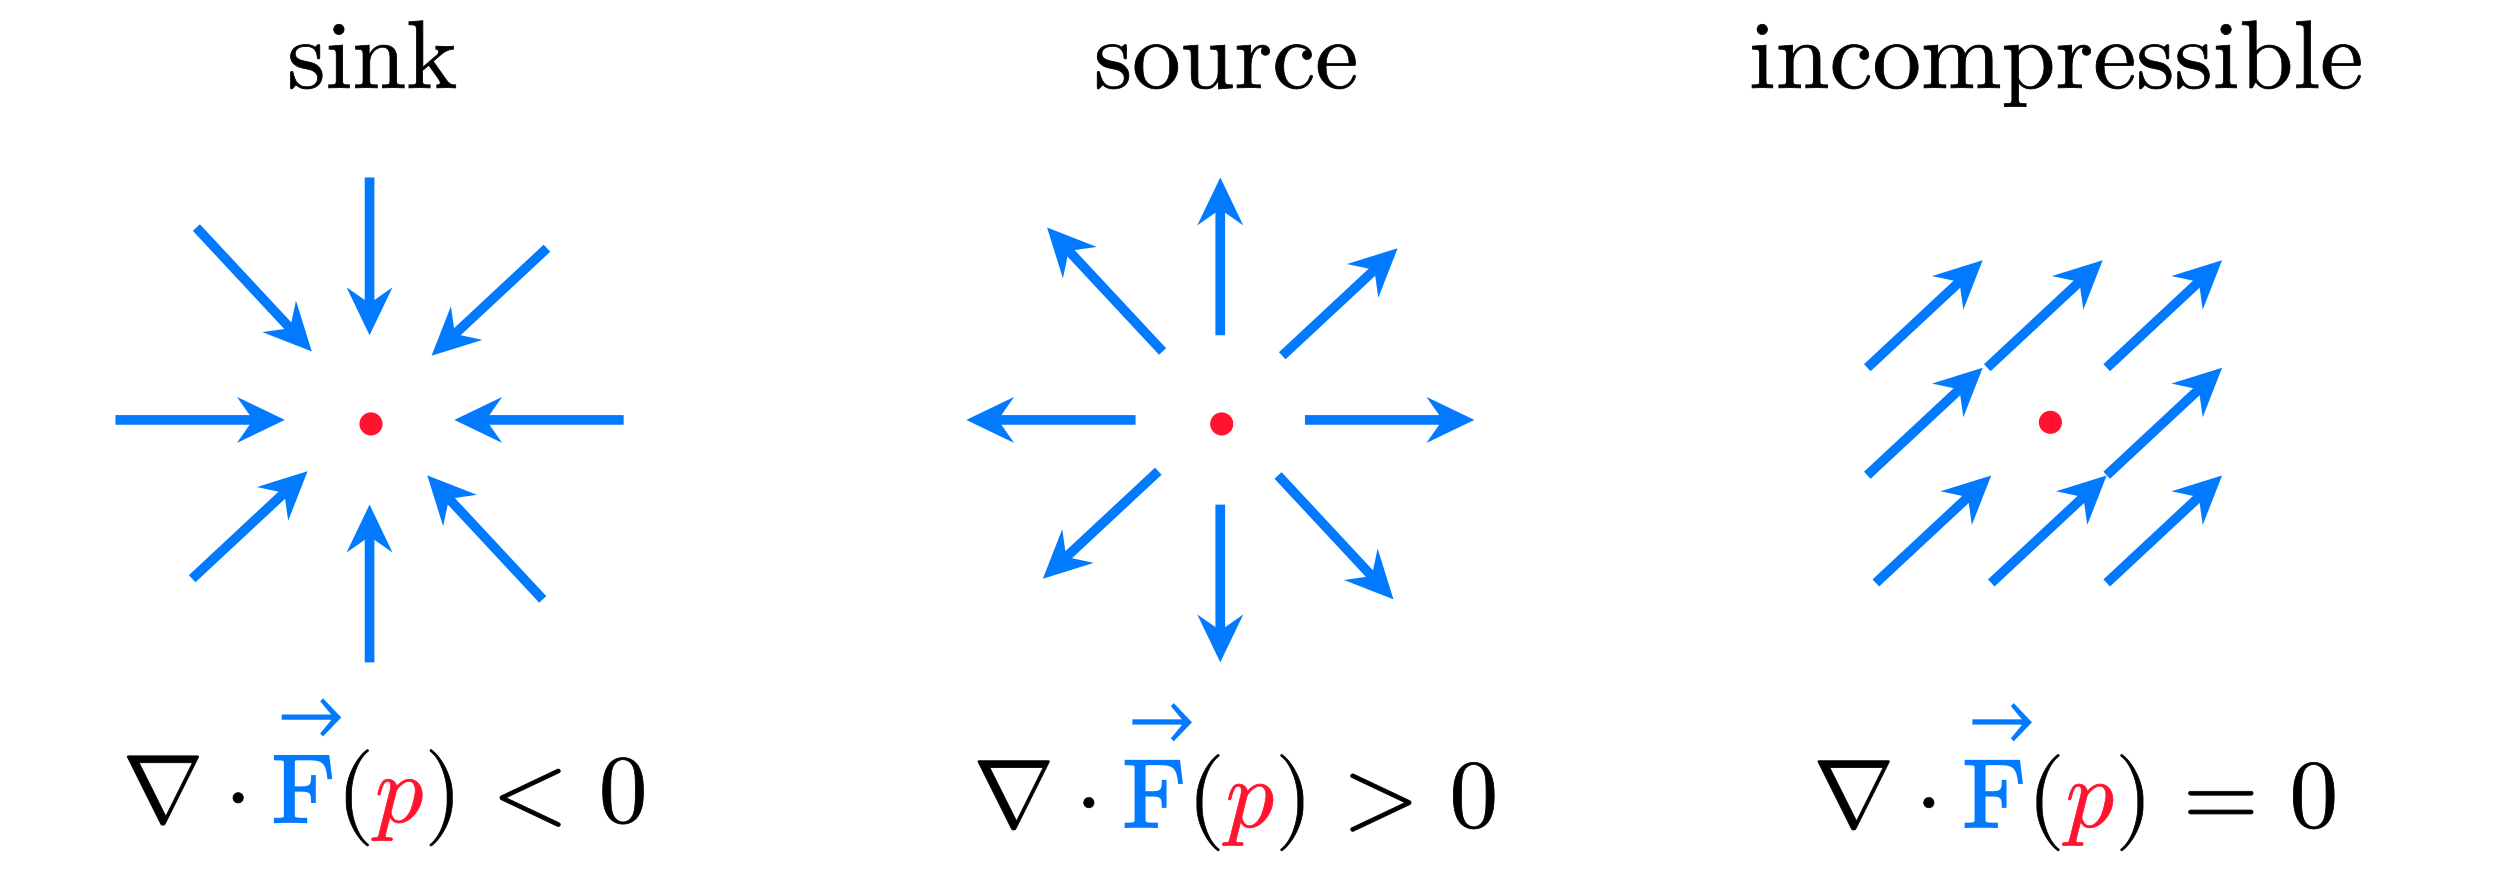 <svg xmlns="http://www.w3.org/2000/svg" xmlns:xlink="http://www.w3.org/1999/xlink" x="0" y="0" style="         width:702px;         height:248.484px;         background: transparent;         fill: none; " viewBox="184.82 25.91 471.91 182.83">
        <svg xmlns="http://www.w3.org/2000/svg"/>
        
        <svg xmlns="http://www.w3.org/2000/svg" class="role-diagram-draw-area" style="overflow: visible;"><g class="shapes-region" style="stroke: black; fill: none;"><g class="grouped-shape"><g class="arrow-line"><path class="connection real" stroke-dasharray="" d="  M186.37,112.67 L217.37,112.67" style="stroke: rgb(2, 122, 255); stroke-opacity: 1; stroke-width: 2; fill: none; fill-opacity: 1;"/><g stroke="none" fill="rgb(2,122,255)" fill-opacity="1" transform="matrix(-1,1.2246467991473532e-16,-1.2246467991473532e-16,-1,221.367,112.667)" style="stroke: none; fill: rgb(2, 122, 255); stroke-width: 2;"><path d=" M9.91,-4.76 L0,0 L9.91,4.76 L6.58,0 Z"/></g></g><g class="arrow-line"><path class="connection real" stroke-dasharray="" d="  M238.87,62.57 L238.87,91.17" style="stroke: rgb(2, 122, 255); stroke-opacity: 1; stroke-width: 2; fill: none; fill-opacity: 1;"/><g stroke="none" fill="rgb(2,122,255)" fill-opacity="1" transform="matrix(-1.8369701987210297e-16,-1,1,-1.8369701987210297e-16,238.867,95.167)" style="stroke: none; fill: rgb(2, 122, 255); stroke-width: 2;"><path d=" M9.91,-4.76 L0,0 L9.91,4.76 L6.58,0 Z"/></g></g><g class="arrow-line"><path class="connection real" stroke-dasharray="" d="  M238.87,162.76 L238.87,134.17" style="stroke: rgb(2, 122, 255); stroke-opacity: 1; stroke-width: 2; fill: none; fill-opacity: 1;"/><g stroke="none" fill="rgb(2,122,255)" fill-opacity="1" transform="matrix(3.061616997868383e-16,1,-1,3.061616997868383e-16,238.867,130.167)" style="stroke: none; fill: rgb(2, 122, 255); stroke-width: 2;"><path d=" M9.91,-4.76 L0,0 L9.91,4.76 L6.58,0 Z"/></g></g><g class="arrow-line"><path class="connection real" stroke-dasharray="" d="  M291.37,112.67 L260.37,112.67" style="stroke: rgb(2, 122, 255); stroke-opacity: 1; stroke-width: 2; fill: none; fill-opacity: 1;"/><g stroke="none" fill="rgb(2,122,255)" fill-opacity="1" transform="matrix(1,-2.4492935982947064e-16,2.4492935982947064e-16,1,256.367,112.667)" style="stroke: none; fill: rgb(2, 122, 255); stroke-width: 2;"><path d=" M9.91,-4.76 L0,0 L9.91,4.76 L6.58,0 Z"/></g></g><g class="arrow-line"><path class="connection real" stroke-dasharray="" d="  M203.08,72.92 L224.21,95.6" style="stroke: rgb(2, 122, 255); stroke-opacity: 1; stroke-width: 2; fill: none; fill-opacity: 1;"/><g stroke="none" fill="rgb(2,122,255)" fill-opacity="1" transform="matrix(-0.682,-0.732,0.732,-0.682,226.938,98.528)" style="stroke: none; fill: rgb(2, 122, 255); stroke-width: 2;"><path d=" M9.91,-4.76 L0,0 L9.91,4.76 L6.58,0 Z"/></g></g><g class="arrow-line"><path class="connection real" stroke-dasharray="" d="  M275.52,77.19 L254.6,96.68" style="stroke: rgb(2, 122, 255); stroke-opacity: 1; stroke-width: 2; fill: none; fill-opacity: 1;"/><g stroke="none" fill="rgb(2,122,255)" fill-opacity="1" transform="matrix(0.732,-0.682,0.682,0.732,251.672,99.405)" style="stroke: none; fill: rgb(2, 122, 255); stroke-width: 2;"><path d=" M9.91,-4.76 L0,0 L9.91,4.76 L6.58,0 Z"/></g></g><g class="arrow-line"><path class="connection real" stroke-dasharray="" d="  M202.21,145.48 L223.13,125.99" style="stroke: rgb(2, 122, 255); stroke-opacity: 1; stroke-width: 2; fill: none; fill-opacity: 1;"/><g stroke="none" fill="rgb(2,122,255)" fill-opacity="1" transform="matrix(-0.732,0.682,-0.682,-0.732,226.062,123.262)" style="stroke: none; fill: rgb(2, 122, 255); stroke-width: 2;"><path d=" M9.91,-4.76 L0,0 L9.91,4.76 L6.58,0 Z"/></g></g><g class="arrow-line"><path class="connection real" stroke-dasharray="" d="  M274.65,149.75 L253.52,127.07" style="stroke: rgb(2, 122, 255); stroke-opacity: 1; stroke-width: 2; fill: none; fill-opacity: 1;"/><g stroke="none" fill="rgb(2,122,255)" fill-opacity="1" transform="matrix(0.682,0.732,-0.732,0.682,250.795,124.138)" style="stroke: none; fill: rgb(2, 122, 255); stroke-width: 2;"><path d=" M9.91,-4.76 L0,0 L9.91,4.76 L6.58,0 Z"/></g></g></g><g class="grouped-shape"><g class="arrow-line"><path class="connection real" stroke-dasharray="" d="  M366.13,112.67 L397.13,112.67" style="stroke: rgb(2, 122, 255); stroke-opacity: 1; stroke-width: 2; fill: none; fill-opacity: 1;"/><g stroke="none" fill="rgb(2,122,255)" fill-opacity="1" transform="matrix(1,0,0,1,362.133,112.667)" style="stroke: none; fill: rgb(2, 122, 255); stroke-width: 2;"><path d=" M9.91,-4.76 L0,0 L9.91,4.76 L6.58,0 Z"/></g></g><g class="arrow-line"><path class="connection real" stroke-dasharray="" d="  M414.63,66.57 L414.63,95.17" style="stroke: rgb(2, 122, 255); stroke-opacity: 1; stroke-width: 2; fill: none; fill-opacity: 1;"/><g stroke="none" fill="rgb(2,122,255)" fill-opacity="1" transform="matrix(6.123233995736766e-17,1,-1,6.123233995736766e-17,414.633,62.573)" style="stroke: none; fill: rgb(2, 122, 255); stroke-width: 2;"><path d=" M9.91,-4.76 L0,0 L9.91,4.76 L6.58,0 Z"/></g></g><g class="arrow-line"><path class="connection real" stroke-dasharray="" d="  M414.63,158.76 L414.63,130.17" style="stroke: rgb(2, 122, 255); stroke-opacity: 1; stroke-width: 2; fill: none; fill-opacity: 1;"/><g stroke="none" fill="rgb(2,122,255)" fill-opacity="1" transform="matrix(-1.8369701987210297e-16,-1,1,-1.8369701987210297e-16,414.633,162.76)" style="stroke: none; fill: rgb(2, 122, 255); stroke-width: 2;"><path d=" M9.91,-4.76 L0,0 L9.91,4.76 L6.58,0 Z"/></g></g><g class="arrow-line"><path class="connection real" stroke-dasharray="" d="  M463.13,112.67 L432.13,112.67" style="stroke: rgb(2, 122, 255); stroke-opacity: 1; stroke-width: 2; fill: none; fill-opacity: 1;"/><g stroke="none" fill="rgb(2,122,255)" fill-opacity="1" transform="matrix(-1,1.2246467991473532e-16,-1.2246467991473532e-16,-1,467.133,112.667)" style="stroke: none; fill: rgb(2, 122, 255); stroke-width: 2;"><path d=" M9.91,-4.76 L0,0 L9.91,4.76 L6.58,0 Z"/></g></g><g class="arrow-line"><path class="connection real" stroke-dasharray="" d="  M381.57,75.85 L402.71,98.53" style="stroke: rgb(2, 122, 255); stroke-opacity: 1; stroke-width: 2; fill: none; fill-opacity: 1;"/><g stroke="none" fill="rgb(2,122,255)" fill-opacity="1" transform="matrix(0.682,0.732,-0.732,0.682,378.849,72.919)" style="stroke: none; fill: rgb(2, 122, 255); stroke-width: 2;"><path d=" M9.91,-4.76 L0,0 L9.91,4.76 L6.58,0 Z"/></g></g><g class="arrow-line"><path class="connection real" stroke-dasharray="" d="  M448.36,79.92 L427.44,99.41" style="stroke: rgb(2, 122, 255); stroke-opacity: 1; stroke-width: 2; fill: none; fill-opacity: 1;"/><g stroke="none" fill="rgb(2,122,255)" fill-opacity="1" transform="matrix(-0.732,0.682,-0.682,-0.732,451.287,77.189)" style="stroke: none; fill: rgb(2, 122, 255); stroke-width: 2;"><path d=" M9.91,-4.76 L0,0 L9.91,4.76 L6.58,0 Z"/></g></g><g class="arrow-line"><path class="connection real" stroke-dasharray="" d="  M380.91,142.75 L401.83,123.26" style="stroke: rgb(2, 122, 255); stroke-opacity: 1; stroke-width: 2; fill: none; fill-opacity: 1;"/><g stroke="none" fill="rgb(2,122,255)" fill-opacity="1" transform="matrix(0.732,-0.682,0.682,0.732,377.979,145.478)" style="stroke: none; fill: rgb(2, 122, 255); stroke-width: 2;"><path d=" M9.91,-4.76 L0,0 L9.91,4.76 L6.58,0 Z"/></g></g><g class="arrow-line"><path class="connection real" stroke-dasharray="" d="  M447.69,146.82 L426.56,124.14" style="stroke: rgb(2, 122, 255); stroke-opacity: 1; stroke-width: 2; fill: none; fill-opacity: 1;"/><g stroke="none" fill="rgb(2,122,255)" fill-opacity="1" transform="matrix(-0.682,-0.732,0.732,-0.682,450.418,149.748)" style="stroke: none; fill: rgb(2, 122, 255); stroke-width: 2;"><path d=" M9.91,-4.76 L0,0 L9.91,4.76 L6.58,0 Z"/></g></g></g><g class="arrow-line"><path class="connection real" stroke-dasharray="" d="  M618.69,82.39 L597.77,101.88" style="stroke: rgb(2, 122, 255); stroke-opacity: 1; stroke-width: 2; fill: none; fill-opacity: 1;"/><g stroke="none" fill="rgb(2,122,255)" fill-opacity="1" transform="matrix(-0.732,0.682,-0.682,-0.732,621.621,79.667)" style="stroke: none; fill: rgb(2, 122, 255); stroke-width: 2;"><path d=" M9.91,-4.76 L0,0 L9.91,4.76 L6.58,0 Z"/></g></g><g class="arrow-line"><path class="connection real" stroke-dasharray="" d="  M594.03,82.39 L573.1,101.88" style="stroke: rgb(2, 122, 255); stroke-opacity: 1; stroke-width: 2; fill: none; fill-opacity: 1;"/><g stroke="none" fill="rgb(2,122,255)" fill-opacity="1" transform="matrix(-0.732,0.682,-0.682,-0.732,596.954,79.667)" style="stroke: none; fill: rgb(2, 122, 255); stroke-width: 2;"><path d=" M9.91,-4.76 L0,0 L9.91,4.76 L6.58,0 Z"/></g></g><g class="arrow-line"><path class="connection real" stroke-dasharray="" d="  M548.31,101.88 L569.23,82.39" style="stroke: rgb(2, 122, 255); stroke-opacity: 1; stroke-width: 2; fill: none; fill-opacity: 1;"/><g stroke="none" fill="rgb(2,122,255)" fill-opacity="1" transform="matrix(-0.732,0.682,-0.682,-0.732,572.162,79.667)" style="stroke: none; fill: rgb(2, 122, 255); stroke-width: 2;"><path d=" M9.91,-4.76 L0,0 L9.91,4.76 L6.58,0 Z"/></g></g><g class="arrow-line"><path class="connection real" stroke-dasharray="" d="  M618.69,104.61 L597.77,124.1" style="stroke: rgb(2, 122, 255); stroke-opacity: 1; stroke-width: 2; fill: none; fill-opacity: 1;"/><g stroke="none" fill="rgb(2,122,255)" fill-opacity="1" transform="matrix(-0.732,0.682,-0.682,-0.732,621.621,101.883)" style="stroke: none; fill: rgb(2, 122, 255); stroke-width: 2;"><path d=" M9.91,-4.76 L0,0 L9.91,4.76 L6.58,0 Z"/></g></g><g class="arrow-line"><path class="connection real" stroke-dasharray="" d="  M548.31,124.1 L569.23,104.61" style="stroke: rgb(2, 122, 255); stroke-opacity: 1; stroke-width: 2; fill: none; fill-opacity: 1;"/><g stroke="none" fill="rgb(2,122,255)" fill-opacity="1" transform="matrix(-0.732,0.682,-0.682,-0.732,572.162,101.883)" style="stroke: none; fill: rgb(2, 122, 255); stroke-width: 2;"><path d=" M9.91,-4.76 L0,0 L9.91,4.76 L6.58,0 Z"/></g></g><g class="arrow-line"><path class="connection real" stroke-dasharray="" d="  M618.69,126.86 L597.77,146.35" style="stroke: rgb(2, 122, 255); stroke-opacity: 1; stroke-width: 2; fill: none; fill-opacity: 1;"/><g stroke="none" fill="rgb(2,122,255)" fill-opacity="1" transform="matrix(-0.732,0.682,-0.682,-0.732,621.621,124.138)" style="stroke: none; fill: rgb(2, 122, 255); stroke-width: 2;"><path d=" M9.91,-4.76 L0,0 L9.91,4.76 L6.58,0 Z"/></g></g><g class="arrow-line"><path class="connection real" stroke-dasharray="" d="  M594.84,126.86 L573.92,146.35" style="stroke: rgb(2, 122, 255); stroke-opacity: 1; stroke-width: 2; fill: none; fill-opacity: 1;"/><g stroke="none" fill="rgb(2,122,255)" fill-opacity="1" transform="matrix(-0.732,0.682,-0.682,-0.732,597.772,124.138)" style="stroke: none; fill: rgb(2, 122, 255); stroke-width: 2;"><path d=" M9.91,-4.76 L0,0 L9.91,4.76 L6.58,0 Z"/></g></g><g class="arrow-line"><path class="connection real" stroke-dasharray="" d="  M571,126.86 L550.07,146.35" style="stroke: rgb(2, 122, 255); stroke-opacity: 1; stroke-width: 2; fill: none; fill-opacity: 1;"/><g stroke="none" fill="rgb(2,122,255)" fill-opacity="1" transform="matrix(-0.732,0.682,-0.682,-0.732,573.922,124.138)" style="stroke: none; fill: rgb(2, 122, 255); stroke-width: 2;"><path d=" M9.91,-4.76 L0,0 L9.91,4.76 L6.58,0 Z"/></g></g><g/></g><g/><g/><g/></svg>
        <svg xmlns="http://www.w3.org/2000/svg" xmlns:xlink="http://www.w3.org/1999/xlink" width="700" height="246.484" style="width:700px;height:246.484px;font-family:LatinModern-Math, LatinModern, Asana-Math, Asana;background:transparent;"><g><g><g><g transform="matrix(1,0,0,1,187.865,195.739)"><path transform="matrix(0.02,0,0,-0.02,0,0)" d="M785 675C785 683 779 683 763 683L69 683C53 683 47 683 47 675C47 675 47 672 52 663L390 -15C397 -28 399 -33 416 -33C433 -33 435 -28 442 -15L780 663C785 672 785 675 785 675ZM720 612L446 61L445 61L170 612Z" stroke="rgb(0,0,0)" stroke-opacity="1" stroke-width="8" fill="rgb(0,0,0)" fill-opacity="1"/></g></g><g><g transform="matrix(1,0,0,1,208.938,195.739)"><path transform="matrix(0.02,0,0,-0.02,0,0)" d="M192 250C192 279 168 303 139 303C110 303 86 279 86 250C86 221 110 197 139 197C168 197 192 221 192 250Z" stroke="rgb(0,0,0)" stroke-opacity="1" stroke-width="8" fill="rgb(0,0,0)" fill-opacity="1"/></g></g><g><g><g><g><g transform="matrix(1,0,0,1,218.688,195.739)"><path transform="matrix(0.02,0,0,-0.02,0,0)" d="M610 455L582 680L33 680L33 649L57 649C134 649 136 638 136 602L136 78C136 42 134 31 57 31L33 31L33 0C68 3 146 3 185 3C226 3 317 3 353 0L353 31L320 31C225 31 225 44 225 79L225 325L311 325C407 325 417 293 417 208L442 208L442 473L417 473C417 389 407 356 311 356L225 356L225 609C225 642 227 649 274 649L394 649C544 649 569 593 585 455Z" stroke="rgb(2,122,255)" stroke-opacity="1" stroke-width="24" fill="rgb(2,122,255)" fill-opacity="1"/></g></g></g></g><svg x="218.688" overflow="visible" y="168.333" height="12" width="14.339"><path d=" M 14.34 5.82 l -3.78 -3.98 l -0.59 0.62 l 2.31 2.79 h -0.18 v 1.08 h 0.18 l -2.31 2.79 l 0.59 0.62 z  M 2.02 6.28 h 11.77 v -1.08 h -11.77 z" style="fill:rgb(2,122,255);fill-opacity:1;stroke-width:1px;stroke:none;stroke-opacity:1;"/></svg></g><g><g transform="matrix(1,0,0,1,232.01,195.739)"><path transform="matrix(0.02,0,0,-0.02,0,0)" d="M332 -238C332 -235 330 -232 328 -230C224 -152 155 48 155 208L155 292C155 452 224 652 328 730C330 732 332 735 332 738C332 743 327 748 322 748C320 748 318 747 316 746C206 663 101 463 101 292L101 208C101 37 206 -163 316 -246C318 -247 320 -248 322 -248C327 -248 332 -243 332 -238Z" stroke="rgb(0,0,0)" stroke-opacity="1" stroke-width="8" fill="rgb(0,0,0)" fill-opacity="1"/></g></g><g><g transform="matrix(1,0,0,1,239.948,195.739)"><path transform="matrix(0.02,0,0,-0.02,0,0)" d="M490 282C490 376 433 442 357 442C307 442 259 406 226 367C216 421 173 442 136 442C90 442 71 403 62 385C44 351 31 291 31 288C31 278 43 278 43 278C53 278 54 279 60 301C77 372 97 420 133 420C150 420 164 412 164 374C164 351 161 340 157 323L45 -122C37 -156 35 -163 -9 -163C-21 -163 -32 -163 -32 -182C-32 -190 -27 -194 -19 -194C8 -194 37 -191 65 -191C98 -191 132 -194 164 -194C169 -194 182 -194 182 -174C182 -163 172 -163 158 -163C108 -163 108 -156 108 -147C108 -135 150 28 157 53C170 24 198 -11 249 -11C365 -11 490 135 490 282ZM418 326C418 267 385 152 367 114C333 44 285 11 248 11C182 11 169 94 169 100C169 100 169 104 172 116L221 312C228 339 255 367 273 382C308 413 337 420 354 420C394 420 418 385 418 326Z" stroke="rgb(255,19,46)" stroke-opacity="1" stroke-width="8" fill="rgb(255,19,46)" fill-opacity="1"/></g></g><g><g transform="matrix(1,0,0,1,250.208,195.739)"><path transform="matrix(0.02,0,0,-0.02,0,0)" d="M288 208L288 292C288 463 183 663 73 746C71 747 69 748 67 748C62 748 57 743 57 738C57 735 59 732 61 730C165 652 234 452 234 292L234 208C234 48 165 -152 61 -230C59 -232 57 -235 57 -238C57 -243 62 -248 67 -248C69 -248 71 -247 73 -246C183 -163 288 37 288 208Z" stroke="rgb(0,0,0)" stroke-opacity="1" stroke-width="8" fill="rgb(0,0,0)" fill-opacity="1"/></g></g><g><g transform="matrix(1,0,0,1,264.266,195.739)"><path transform="matrix(0.02,0,0,-0.02,0,0)" d="M689 -9L141 250L689 509C713 520 696 556 671 545L90 270C73 262 73 238 90 230L671 -45C696 -56 713 -20 689 -9Z" stroke="rgb(0,0,0)" stroke-opacity="1" stroke-width="8" fill="rgb(0,0,0)" fill-opacity="1"/></g></g><g><g transform="matrix(1,0,0,1,286.255,195.739)"><path transform="matrix(0.02,0,0,-0.02,0,0)" d="M460 320C460 400 455 480 420 554C374 650 292 666 250 666C190 666 117 640 76 547C44 478 39 400 39 320C39 245 43 155 84 79C127 -2 200 -22 249 -22C303 -22 379 -1 423 94C455 163 460 241 460 320ZM377 332C377 257 377 189 366 125C351 30 294 0 249 0C210 0 151 25 133 121C122 181 122 273 122 332C122 396 122 462 130 516C149 635 224 644 249 644C282 644 348 626 367 527C377 471 377 395 377 332Z" stroke="rgb(0,0,0)" stroke-opacity="1" stroke-width="8" fill="rgb(0,0,0)" fill-opacity="1"/></g></g></g></g><g><g><g><g transform="matrix(1,0,0,1,363.63,196.739)"><path transform="matrix(0.02,0,0,-0.02,0,0)" d="M785 675C785 683 779 683 763 683L69 683C53 683 47 683 47 675C47 675 47 672 52 663L390 -15C397 -28 399 -33 416 -33C433 -33 435 -28 442 -15L780 663C785 672 785 675 785 675ZM720 612L446 61L445 61L170 612Z" stroke="rgb(0,0,0)" stroke-opacity="1" stroke-width="8" fill="rgb(0,0,0)" fill-opacity="1"/></g></g><g><g transform="matrix(1,0,0,1,384.703,196.739)"><path transform="matrix(0.02,0,0,-0.02,0,0)" d="M192 250C192 279 168 303 139 303C110 303 86 279 86 250C86 221 110 197 139 197C168 197 192 221 192 250Z" stroke="rgb(0,0,0)" stroke-opacity="1" stroke-width="8" fill="rgb(0,0,0)" fill-opacity="1"/></g></g><g><g><g><g><g transform="matrix(1,0,0,1,394.453,196.739)"><path transform="matrix(0.02,0,0,-0.02,0,0)" d="M610 455L582 680L33 680L33 649L57 649C134 649 136 638 136 602L136 78C136 42 134 31 57 31L33 31L33 0C68 3 146 3 185 3C226 3 317 3 353 0L353 31L320 31C225 31 225 44 225 79L225 325L311 325C407 325 417 293 417 208L442 208L442 473L417 473C417 389 407 356 311 356L225 356L225 609C225 642 227 649 274 649L394 649C544 649 569 593 585 455Z" stroke="rgb(2,122,255)" stroke-opacity="1" stroke-width="24" fill="rgb(2,122,255)" fill-opacity="1"/></g></g></g></g><svg x="394.453" overflow="visible" y="169.333" height="12" width="14.339"><path d=" M 14.34 5.82 l -3.78 -3.98 l -0.59 0.62 l 2.31 2.79 h -0.18 v 1.08 h 0.18 l -2.31 2.79 l 0.59 0.62 z  M 2.02 6.28 h 11.77 v -1.08 h -11.77 z" style="fill:rgb(2,122,255);fill-opacity:1;stroke-width:1px;stroke:none;stroke-opacity:1;"/></svg></g><g><g transform="matrix(1,0,0,1,407.776,196.739)"><path transform="matrix(0.02,0,0,-0.02,0,0)" d="M332 -238C332 -235 330 -232 328 -230C224 -152 155 48 155 208L155 292C155 452 224 652 328 730C330 732 332 735 332 738C332 743 327 748 322 748C320 748 318 747 316 746C206 663 101 463 101 292L101 208C101 37 206 -163 316 -246C318 -247 320 -248 322 -248C327 -248 332 -243 332 -238Z" stroke="rgb(0,0,0)" stroke-opacity="1" stroke-width="8" fill="rgb(0,0,0)" fill-opacity="1"/></g></g><g><g transform="matrix(1,0,0,1,415.714,196.739)"><path transform="matrix(0.02,0,0,-0.02,0,0)" d="M490 282C490 376 433 442 357 442C307 442 259 406 226 367C216 421 173 442 136 442C90 442 71 403 62 385C44 351 31 291 31 288C31 278 43 278 43 278C53 278 54 279 60 301C77 372 97 420 133 420C150 420 164 412 164 374C164 351 161 340 157 323L45 -122C37 -156 35 -163 -9 -163C-21 -163 -32 -163 -32 -182C-32 -190 -27 -194 -19 -194C8 -194 37 -191 65 -191C98 -191 132 -194 164 -194C169 -194 182 -194 182 -174C182 -163 172 -163 158 -163C108 -163 108 -156 108 -147C108 -135 150 28 157 53C170 24 198 -11 249 -11C365 -11 490 135 490 282ZM418 326C418 267 385 152 367 114C333 44 285 11 248 11C182 11 169 94 169 100C169 100 169 104 172 116L221 312C228 339 255 367 273 382C308 413 337 420 354 420C394 420 418 385 418 326Z" stroke="rgb(255,19,46)" stroke-opacity="1" stroke-width="8" fill="rgb(255,19,46)" fill-opacity="1"/></g></g><g><g transform="matrix(1,0,0,1,425.974,196.739)"><path transform="matrix(0.02,0,0,-0.02,0,0)" d="M288 208L288 292C288 463 183 663 73 746C71 747 69 748 67 748C62 748 57 743 57 738C57 735 59 732 61 730C165 652 234 452 234 292L234 208C234 48 165 -152 61 -230C59 -232 57 -235 57 -238C57 -243 62 -248 67 -248C69 -248 71 -247 73 -246C183 -163 288 37 288 208Z" stroke="rgb(0,0,0)" stroke-opacity="1" stroke-width="8" fill="rgb(0,0,0)" fill-opacity="1"/></g></g><g><g transform="matrix(1,0,0,1,440.031,196.739)"><path transform="matrix(0.02,0,0,-0.02,0,0)" d="M688 230C705 238 705 262 688 270L107 545C82 556 65 520 89 509L637 250L89 -9C65 -20 82 -56 107 -45Z" stroke="rgb(0,0,0)" stroke-opacity="1" stroke-width="8" fill="rgb(0,0,0)" fill-opacity="1"/></g></g><g><g transform="matrix(1,0,0,1,462.021,196.739)"><path transform="matrix(0.02,0,0,-0.02,0,0)" d="M460 320C460 400 455 480 420 554C374 650 292 666 250 666C190 666 117 640 76 547C44 478 39 400 39 320C39 245 43 155 84 79C127 -2 200 -22 249 -22C303 -22 379 -1 423 94C455 163 460 241 460 320ZM377 332C377 257 377 189 366 125C351 30 294 0 249 0C210 0 151 25 133 121C122 181 122 273 122 332C122 396 122 462 130 516C149 635 224 644 249 644C282 644 348 626 367 527C377 471 377 395 377 332Z" stroke="rgb(0,0,0)" stroke-opacity="1" stroke-width="8" fill="rgb(0,0,0)" fill-opacity="1"/></g></g></g></g><g><g><g><g transform="matrix(1,0,0,1,409.094,123.997)"><path transform="matrix(0.042,0,0,-0.042,0,0)" d="M192 250C192 279 168 303 139 303C110 303 86 279 86 250C86 221 110 197 139 197C168 197 192 221 192 250Z" stroke="rgb(255,19,46)" stroke-opacity="1" stroke-width="8" fill="rgb(255,19,46)" fill-opacity="1"/></g></g></g></g><g><g><g><g transform="matrix(1,0,0,1,233.328,123.997)"><path transform="matrix(0.042,0,0,-0.042,0,0)" d="M192 250C192 279 168 303 139 303C110 303 86 279 86 250C86 221 110 197 139 197C168 197 192 221 192 250Z" stroke="rgb(255,19,46)" stroke-opacity="1" stroke-width="8" fill="rgb(255,19,46)" fill-opacity="1"/></g></g></g></g><g><g><g><g transform="matrix(1,0,0,1,580.307,123.663)"><path transform="matrix(0.042,0,0,-0.042,0,0)" d="M192 250C192 279 168 303 139 303C110 303 86 279 86 250C86 221 110 197 139 197C168 197 192 221 192 250Z" stroke="rgb(255,19,46)" stroke-opacity="1" stroke-width="8" fill="rgb(255,19,46)" fill-opacity="1"/></g></g></g></g><g><g><g><g transform="matrix(1,0,0,1,537.177,196.739)"><path transform="matrix(0.02,0,0,-0.02,0,0)" d="M785 675C785 683 779 683 763 683L69 683C53 683 47 683 47 675C47 675 47 672 52 663L390 -15C397 -28 399 -33 416 -33C433 -33 435 -28 442 -15L780 663C785 672 785 675 785 675ZM720 612L446 61L445 61L170 612Z" stroke="rgb(0,0,0)" stroke-opacity="1" stroke-width="8" fill="rgb(0,0,0)" fill-opacity="1"/></g></g><g><g transform="matrix(1,0,0,1,558.25,196.739)"><path transform="matrix(0.02,0,0,-0.02,0,0)" d="M192 250C192 279 168 303 139 303C110 303 86 279 86 250C86 221 110 197 139 197C168 197 192 221 192 250Z" stroke="rgb(0,0,0)" stroke-opacity="1" stroke-width="8" fill="rgb(0,0,0)" fill-opacity="1"/></g></g><g><g><g><g><g transform="matrix(1,0,0,1,568,196.739)"><path transform="matrix(0.02,0,0,-0.02,0,0)" d="M610 455L582 680L33 680L33 649L57 649C134 649 136 638 136 602L136 78C136 42 134 31 57 31L33 31L33 0C68 3 146 3 185 3C226 3 317 3 353 0L353 31L320 31C225 31 225 44 225 79L225 325L311 325C407 325 417 293 417 208L442 208L442 473L417 473C417 389 407 356 311 356L225 356L225 609C225 642 227 649 274 649L394 649C544 649 569 593 585 455Z" stroke="rgb(2,122,255)" stroke-opacity="1" stroke-width="24" fill="rgb(2,122,255)" fill-opacity="1"/></g></g></g></g><svg x="568" overflow="visible" y="169.333" height="12" width="14.339"><path d=" M 14.34 5.82 l -3.78 -3.98 l -0.59 0.62 l 2.31 2.79 h -0.18 v 1.08 h 0.18 l -2.31 2.79 l 0.59 0.62 z  M 2.02 6.28 h 11.77 v -1.08 h -11.77 z" style="fill:rgb(2,122,255);fill-opacity:1;stroke-width:1px;stroke:none;stroke-opacity:1;"/></svg></g><g><g transform="matrix(1,0,0,1,581.323,196.739)"><path transform="matrix(0.02,0,0,-0.02,0,0)" d="M332 -238C332 -235 330 -232 328 -230C224 -152 155 48 155 208L155 292C155 452 224 652 328 730C330 732 332 735 332 738C332 743 327 748 322 748C320 748 318 747 316 746C206 663 101 463 101 292L101 208C101 37 206 -163 316 -246C318 -247 320 -248 322 -248C327 -248 332 -243 332 -238Z" stroke="rgb(0,0,0)" stroke-opacity="1" stroke-width="8" fill="rgb(0,0,0)" fill-opacity="1"/></g></g><g><g transform="matrix(1,0,0,1,589.26,196.739)"><path transform="matrix(0.02,0,0,-0.02,0,0)" d="M490 282C490 376 433 442 357 442C307 442 259 406 226 367C216 421 173 442 136 442C90 442 71 403 62 385C44 351 31 291 31 288C31 278 43 278 43 278C53 278 54 279 60 301C77 372 97 420 133 420C150 420 164 412 164 374C164 351 161 340 157 323L45 -122C37 -156 35 -163 -9 -163C-21 -163 -32 -163 -32 -182C-32 -190 -27 -194 -19 -194C8 -194 37 -191 65 -191C98 -191 132 -194 164 -194C169 -194 182 -194 182 -174C182 -163 172 -163 158 -163C108 -163 108 -156 108 -147C108 -135 150 28 157 53C170 24 198 -11 249 -11C365 -11 490 135 490 282ZM418 326C418 267 385 152 367 114C333 44 285 11 248 11C182 11 169 94 169 100C169 100 169 104 172 116L221 312C228 339 255 367 273 382C308 413 337 420 354 420C394 420 418 385 418 326Z" stroke="rgb(255,19,46)" stroke-opacity="1" stroke-width="8" fill="rgb(255,19,46)" fill-opacity="1"/></g></g><g><g transform="matrix(1,0,0,1,599.521,196.739)"><path transform="matrix(0.02,0,0,-0.02,0,0)" d="M288 208L288 292C288 463 183 663 73 746C71 747 69 748 67 748C62 748 57 743 57 738C57 735 59 732 61 730C165 652 234 452 234 292L234 208C234 48 165 -152 61 -230C59 -232 57 -235 57 -238C57 -243 62 -248 67 -248C69 -248 71 -247 73 -246C183 -163 288 37 288 208Z" stroke="rgb(0,0,0)" stroke-opacity="1" stroke-width="8" fill="rgb(0,0,0)" fill-opacity="1"/></g></g><g><g transform="matrix(1,0,0,1,613.578,196.739)"><path transform="matrix(0.02,0,0,-0.02,0,0)" d="M722 347C722 358 713 367 702 367L76 367C65 367 56 358 56 347C56 336 65 327 76 327L702 327C713 327 722 336 722 347ZM722 153C722 164 713 173 702 173L76 173C65 173 56 164 56 153C56 142 65 133 76 133L702 133C713 133 722 142 722 153Z" stroke="rgb(0,0,0)" stroke-opacity="1" stroke-width="8" fill="rgb(0,0,0)" fill-opacity="1"/></g></g><g><g transform="matrix(1,0,0,1,635.568,196.739)"><path transform="matrix(0.02,0,0,-0.02,0,0)" d="M460 320C460 400 455 480 420 554C374 650 292 666 250 666C190 666 117 640 76 547C44 478 39 400 39 320C39 245 43 155 84 79C127 -2 200 -22 249 -22C303 -22 379 -1 423 94C455 163 460 241 460 320ZM377 332C377 257 377 189 366 125C351 30 294 0 249 0C210 0 151 25 133 121C122 181 122 273 122 332C122 396 122 462 130 516C149 635 224 644 249 644C282 644 348 626 367 527C377 471 377 395 377 332Z" stroke="rgb(0,0,0)" stroke-opacity="1" stroke-width="8" fill="rgb(0,0,0)" fill-opacity="1"/></g></g></g></g><g><g><g><g transform="matrix(1,0,0,1,388.552,44.067)"><path transform="matrix(0.02,0,0,-0.02,0,0)" d="M360 128C360 181 330 211 318 223C285 255 246 263 204 271C148 282 81 295 81 353C81 388 107 429 193 429C303 429 308 339 310 308C311 299 322 299 322 299C335 299 335 304 335 323L335 424C335 441 335 448 324 448C319 448 317 448 304 436C301 432 291 423 287 420C249 448 208 448 193 448C71 448 33 381 33 325C33 290 49 262 76 240C108 214 136 208 208 194C230 190 312 174 312 102C312 51 277 11 199 11C115 11 79 68 60 153C57 166 56 170 46 170C33 170 33 163 33 145L33 13C33 -4 33 -11 44 -11C49 -11 50 -10 69 9C71 11 71 13 89 32C133 -10 178 -11 199 -11C314 -11 360 56 360 128ZM865 214C865 342 765 448 644 448C519 448 422 339 422 214C422 85 526 -11 643 -11C764 -11 865 87 865 214ZM782 222C782 186 782 132 760 88C738 43 694 14 644 14C601 14 557 35 530 81C505 125 505 186 505 222C505 261 505 315 529 359C556 405 603 426 643 426C687 426 730 404 756 361C782 318 782 260 782 222ZM1429 0L1429 31C1359 31 1351 38 1351 87L1351 442L1204 431L1204 400C1274 400 1282 393 1282 344L1282 166C1282 79 1234 11 1161 11C1077 11 1073 58 1073 110L1073 442L926 431L926 400C1004 400 1004 397 1004 308L1004 158C1004 80 1004 -11 1156 -11C1212 -11 1256 17 1285 79L1285 -11ZM1814 381C1814 413 1783 442 1740 442C1667 442 1631 375 1617 332L1617 442L1478 431L1478 400C1548 400 1556 393 1556 344L1556 76C1556 31 1545 31 1478 31L1478 0L1592 3C1632 3 1679 3 1719 0L1719 31L1698 31C1624 31 1622 42 1622 78L1622 232C1622 331 1664 420 1740 420C1747 420 1749 420 1751 419C1748 418 1728 406 1728 380C1728 352 1749 337 1771 337C1789 337 1814 349 1814 381ZM2257 119C2257 129 2247 129 2244 129C2235 129 2233 125 2231 119C2202 26 2137 14 2100 14C2047 14 1959 57 1959 218C1959 381 2041 423 2094 423C2103 423 2166 422 2201 386C2160 383 2154 353 2154 340C2154 314 2172 294 2200 294C2226 294 2246 311 2246 341C2246 409 2170 448 2093 448C1968 448 1876 340 1876 216C1876 88 1975 -11 2091 -11C2225 -11 2257 109 2257 119ZM2701 119C2701 129 2693 131 2688 131C2679 131 2677 125 2675 117C2640 14 2550 14 2540 14C2490 14 2450 44 2427 81C2397 129 2397 195 2397 231L2676 231C2698 231 2701 231 2701 252C2701 351 2647 448 2522 448C2406 448 2314 345 2314 220C2314 86 2419 -11 2534 -11C2656 -11 2701 100 2701 119ZM2635 252L2398 252C2404 401 2488 426 2522 426C2625 426 2635 291 2635 252Z" stroke="rgb(0,0,0)" stroke-opacity="1" stroke-width="8" fill="rgb(0,0,0)" fill-opacity="1"/></g></g></g></g><g><g><g><g transform="matrix(1,0,0,1,221.885,44.067)"><path transform="matrix(0.02,0,0,-0.02,0,0)" d="M360 128C360 181 330 211 318 223C285 255 246 263 204 271C148 282 81 295 81 353C81 388 107 429 193 429C303 429 308 339 310 308C311 299 322 299 322 299C335 299 335 304 335 323L335 424C335 441 335 448 324 448C319 448 317 448 304 436C301 432 291 423 287 420C249 448 208 448 193 448C71 448 33 381 33 325C33 290 49 262 76 240C108 214 136 208 208 194C230 190 312 174 312 102C312 51 277 11 199 11C115 11 79 68 60 153C57 166 56 170 46 170C33 170 33 163 33 145L33 13C33 -4 33 -11 44 -11C49 -11 50 -10 69 9C71 11 71 13 89 32C133 -10 178 -11 199 -11C314 -11 360 56 360 128ZM641 0L641 31C575 31 571 36 571 75L571 442L431 431L431 400C496 400 505 394 505 345L505 76C505 31 494 31 427 31L427 0L537 3C572 3 607 1 641 0ZM586 604C586 631 563 657 533 657C499 657 479 629 479 604C479 577 502 551 532 551C566 551 586 579 586 604ZM1207 0L1207 31C1155 31 1130 31 1129 61L1129 252C1129 338 1129 369 1098 405C1084 422 1051 442 993 442C920 442 873 399 845 337L845 442L704 431L704 400C774 400 782 393 782 344L782 76C782 31 771 31 704 31L704 0L817 3L929 0L929 31C862 31 851 31 851 76L851 260C851 364 922 420 986 420C1049 420 1060 366 1060 309L1060 76C1060 31 1049 31 982 31L982 0L1095 3ZM1739 0L1739 31C1702 31 1680 31 1642 84L1515 263C1514 265 1509 271 1509 274C1509 278 1580 338 1590 346C1653 397 1695 399 1716 400L1716 431C1687 428 1674 428 1646 428C1610 428 1548 430 1534 431L1534 400C1553 399 1563 388 1563 375C1563 355 1549 343 1541 336L1400 214L1400 694L1256 683L1256 652C1326 652 1334 645 1334 596L1334 76C1334 31 1323 31 1256 31L1256 0L1365 3L1475 0L1475 31C1408 31 1397 31 1397 76L1397 179L1461 234C1538 128 1580 72 1580 54C1580 35 1563 31 1544 31L1544 0L1652 3C1681 3 1710 2 1739 0Z" stroke="rgb(0,0,0)" stroke-opacity="1" stroke-width="8" fill="rgb(0,0,0)" fill-opacity="1"/></g></g></g></g><g><g><g><g transform="matrix(1,0,0,1,523.844,44.067)"><path transform="matrix(0.02,0,0,-0.02,0,0)" d="M247 0L247 31C181 31 177 36 177 75L177 442L37 431L37 400C102 400 111 394 111 345L111 76C111 31 100 31 33 31L33 0L143 3C178 3 213 1 247 0ZM192 604C192 631 169 657 139 657C105 657 85 629 85 604C85 577 108 551 138 551C172 551 192 579 192 604ZM813 0L813 31C761 31 736 31 735 61L735 252C735 338 735 369 704 405C690 422 657 442 599 442C526 442 479 399 451 337L451 442L310 431L310 400C380 400 388 393 388 344L388 76C388 31 377 31 310 31L310 0L423 3L535 0L535 31C468 31 457 31 457 76L457 260C457 364 528 420 592 420C655 420 666 366 666 309L666 76C666 31 655 31 588 31L588 0L701 3ZM1249 119C1249 129 1239 129 1236 129C1227 129 1225 125 1223 119C1194 26 1129 14 1092 14C1039 14 951 57 951 218C951 381 1033 423 1086 423C1095 423 1158 422 1193 386C1152 383 1146 353 1146 340C1146 314 1164 294 1192 294C1218 294 1238 311 1238 341C1238 409 1162 448 1085 448C960 448 868 340 868 216C868 88 967 -11 1083 -11C1217 -11 1249 109 1249 119ZM1749 214C1749 342 1649 448 1528 448C1403 448 1306 339 1306 214C1306 85 1410 -11 1527 -11C1648 -11 1749 87 1749 214ZM1666 222C1666 186 1666 132 1644 88C1622 43 1578 14 1528 14C1485 14 1441 35 1414 81C1389 125 1389 186 1389 222C1389 261 1389 315 1413 359C1440 405 1487 426 1527 426C1571 426 1614 404 1640 361C1666 318 1666 260 1666 222ZM2591 0L2591 31C2539 31 2514 31 2513 61L2513 252C2513 338 2513 369 2482 405C2468 422 2435 442 2377 442C2293 442 2249 382 2232 344C2218 431 2144 442 2099 442C2026 442 1979 399 1951 337L1951 442L1810 431L1810 400C1880 400 1888 393 1888 344L1888 76C1888 31 1877 31 1810 31L1810 0L1923 3L2035 0L2035 31C1968 31 1957 31 1957 76L1957 260C1957 364 2028 420 2092 420C2155 420 2166 366 2166 309L2166 76C2166 31 2155 31 2088 31L2088 0L2201 3L2313 0L2313 31C2246 31 2235 31 2235 76L2235 260C2235 364 2306 420 2370 420C2433 420 2444 366 2444 309L2444 76C2444 31 2433 31 2366 31L2366 0L2479 3ZM3132 216C3132 343 3035 442 2923 442C2845 442 2803 398 2783 376L2783 442L2639 431L2639 400C2710 400 2717 394 2717 350L2717 -118C2717 -163 2706 -163 2639 -163L2639 -194L2751 -191L2864 -194L2864 -163C2797 -163 2786 -163 2786 -118L2786 50L2786 59C2791 43 2833 -11 2909 -11C3028 -11 3132 87 3132 216ZM3049 216C3049 95 2979 11 2905 11C2865 11 2827 31 2800 72C2786 93 2786 94 2786 114L2786 337C2815 388 2864 417 2915 417C2988 417 3049 329 3049 216ZM3531 381C3531 413 3500 442 3457 442C3384 442 3348 375 3334 332L3334 442L3195 431L3195 400C3265 400 3273 393 3273 344L3273 76C3273 31 3262 31 3195 31L3195 0L3309 3C3349 3 3396 3 3436 0L3436 31L3415 31C3341 31 3339 42 3339 78L3339 232C3339 331 3381 420 3457 420C3464 420 3466 420 3468 419C3465 418 3445 406 3445 380C3445 352 3466 337 3488 337C3506 337 3531 349 3531 381ZM3974 119C3974 129 3966 131 3961 131C3952 131 3950 125 3948 117C3913 14 3823 14 3813 14C3763 14 3723 44 3700 81C3670 129 3670 195 3670 231L3949 231C3971 231 3974 231 3974 252C3974 351 3920 448 3795 448C3679 448 3587 345 3587 220C3587 86 3692 -11 3807 -11C3929 -11 3974 100 3974 119ZM3908 252L3671 252C3677 401 3761 426 3795 426C3898 426 3908 291 3908 252ZM4363 128C4363 181 4333 211 4321 223C4288 255 4249 263 4207 271C4151 282 4084 295 4084 353C4084 388 4110 429 4196 429C4306 429 4311 339 4313 308C4314 299 4325 299 4325 299C4338 299 4338 304 4338 323L4338 424C4338 441 4338 448 4327 448C4322 448 4320 448 4307 436C4304 432 4294 423 4290 420C4252 448 4211 448 4196 448C4074 448 4036 381 4036 325C4036 290 4052 262 4079 240C4111 214 4139 208 4211 194C4233 190 4315 174 4315 102C4315 51 4280 11 4202 11C4118 11 4082 68 4063 153C4060 166 4059 170 4049 170C4036 170 4036 163 4036 145L4036 13C4036 -4 4036 -11 4047 -11C4052 -11 4053 -10 4072 9C4074 11 4074 13 4092 32C4136 -10 4181 -11 4202 -11C4317 -11 4363 56 4363 128ZM4757 128C4757 181 4727 211 4715 223C4682 255 4643 263 4601 271C4545 282 4478 295 4478 353C4478 388 4504 429 4590 429C4700 429 4705 339 4707 308C4708 299 4719 299 4719 299C4732 299 4732 304 4732 323L4732 424C4732 441 4732 448 4721 448C4716 448 4714 448 4701 436C4698 432 4688 423 4684 420C4646 448 4605 448 4590 448C4468 448 4430 381 4430 325C4430 290 4446 262 4473 240C4505 214 4533 208 4605 194C4627 190 4709 174 4709 102C4709 51 4674 11 4596 11C4512 11 4476 68 4457 153C4454 166 4453 170 4443 170C4430 170 4430 163 4430 145L4430 13C4430 -4 4430 -11 4441 -11C4446 -11 4447 -10 4466 9C4468 11 4468 13 4486 32C4530 -10 4575 -11 4596 -11C4711 -11 4757 56 4757 128ZM5038 0L5038 31C4972 31 4968 36 4968 75L4968 442L4828 431L4828 400C4893 400 4902 394 4902 345L4902 76C4902 31 4891 31 4824 31L4824 0L4934 3C4969 3 5004 1 5038 0ZM4983 604C4983 631 4960 657 4930 657C4896 657 4876 629 4876 604C4876 577 4899 551 4929 551C4963 551 4983 579 4983 604ZM5590 216C5590 343 5492 442 5378 442C5300 442 5257 395 5241 377L5241 694L5097 683L5097 652C5167 652 5175 645 5175 596L5175 0L5200 0L5236 62C5251 39 5293 -11 5367 -11C5486 -11 5590 87 5590 216ZM5507 217C5507 180 5505 120 5476 75C5455 44 5417 11 5363 11C5318 11 5282 35 5258 72C5244 93 5244 96 5244 114L5244 320C5244 339 5244 340 5255 356C5294 412 5349 420 5373 420C5418 420 5454 394 5478 356C5504 315 5507 258 5507 217ZM5880 0L5880 31C5813 31 5802 31 5802 76L5802 694L5658 683L5658 652C5728 652 5736 645 5736 596L5736 76C5736 31 5725 31 5658 31L5658 0L5769 3ZM6318 119C6318 129 6310 131 6305 131C6296 131 6294 125 6292 117C6257 14 6167 14 6157 14C6107 14 6067 44 6044 81C6014 129 6014 195 6014 231L6293 231C6315 231 6318 231 6318 252C6318 351 6264 448 6139 448C6023 448 5931 345 5931 220C5931 86 6036 -11 6151 -11C6273 -11 6318 100 6318 119ZM6252 252L6015 252C6021 401 6105 426 6139 426C6242 426 6252 291 6252 252Z" stroke="rgb(0,0,0)" stroke-opacity="1" stroke-width="8" fill="rgb(0,0,0)" fill-opacity="1"/></g></g></g></g></svg>
</svg>